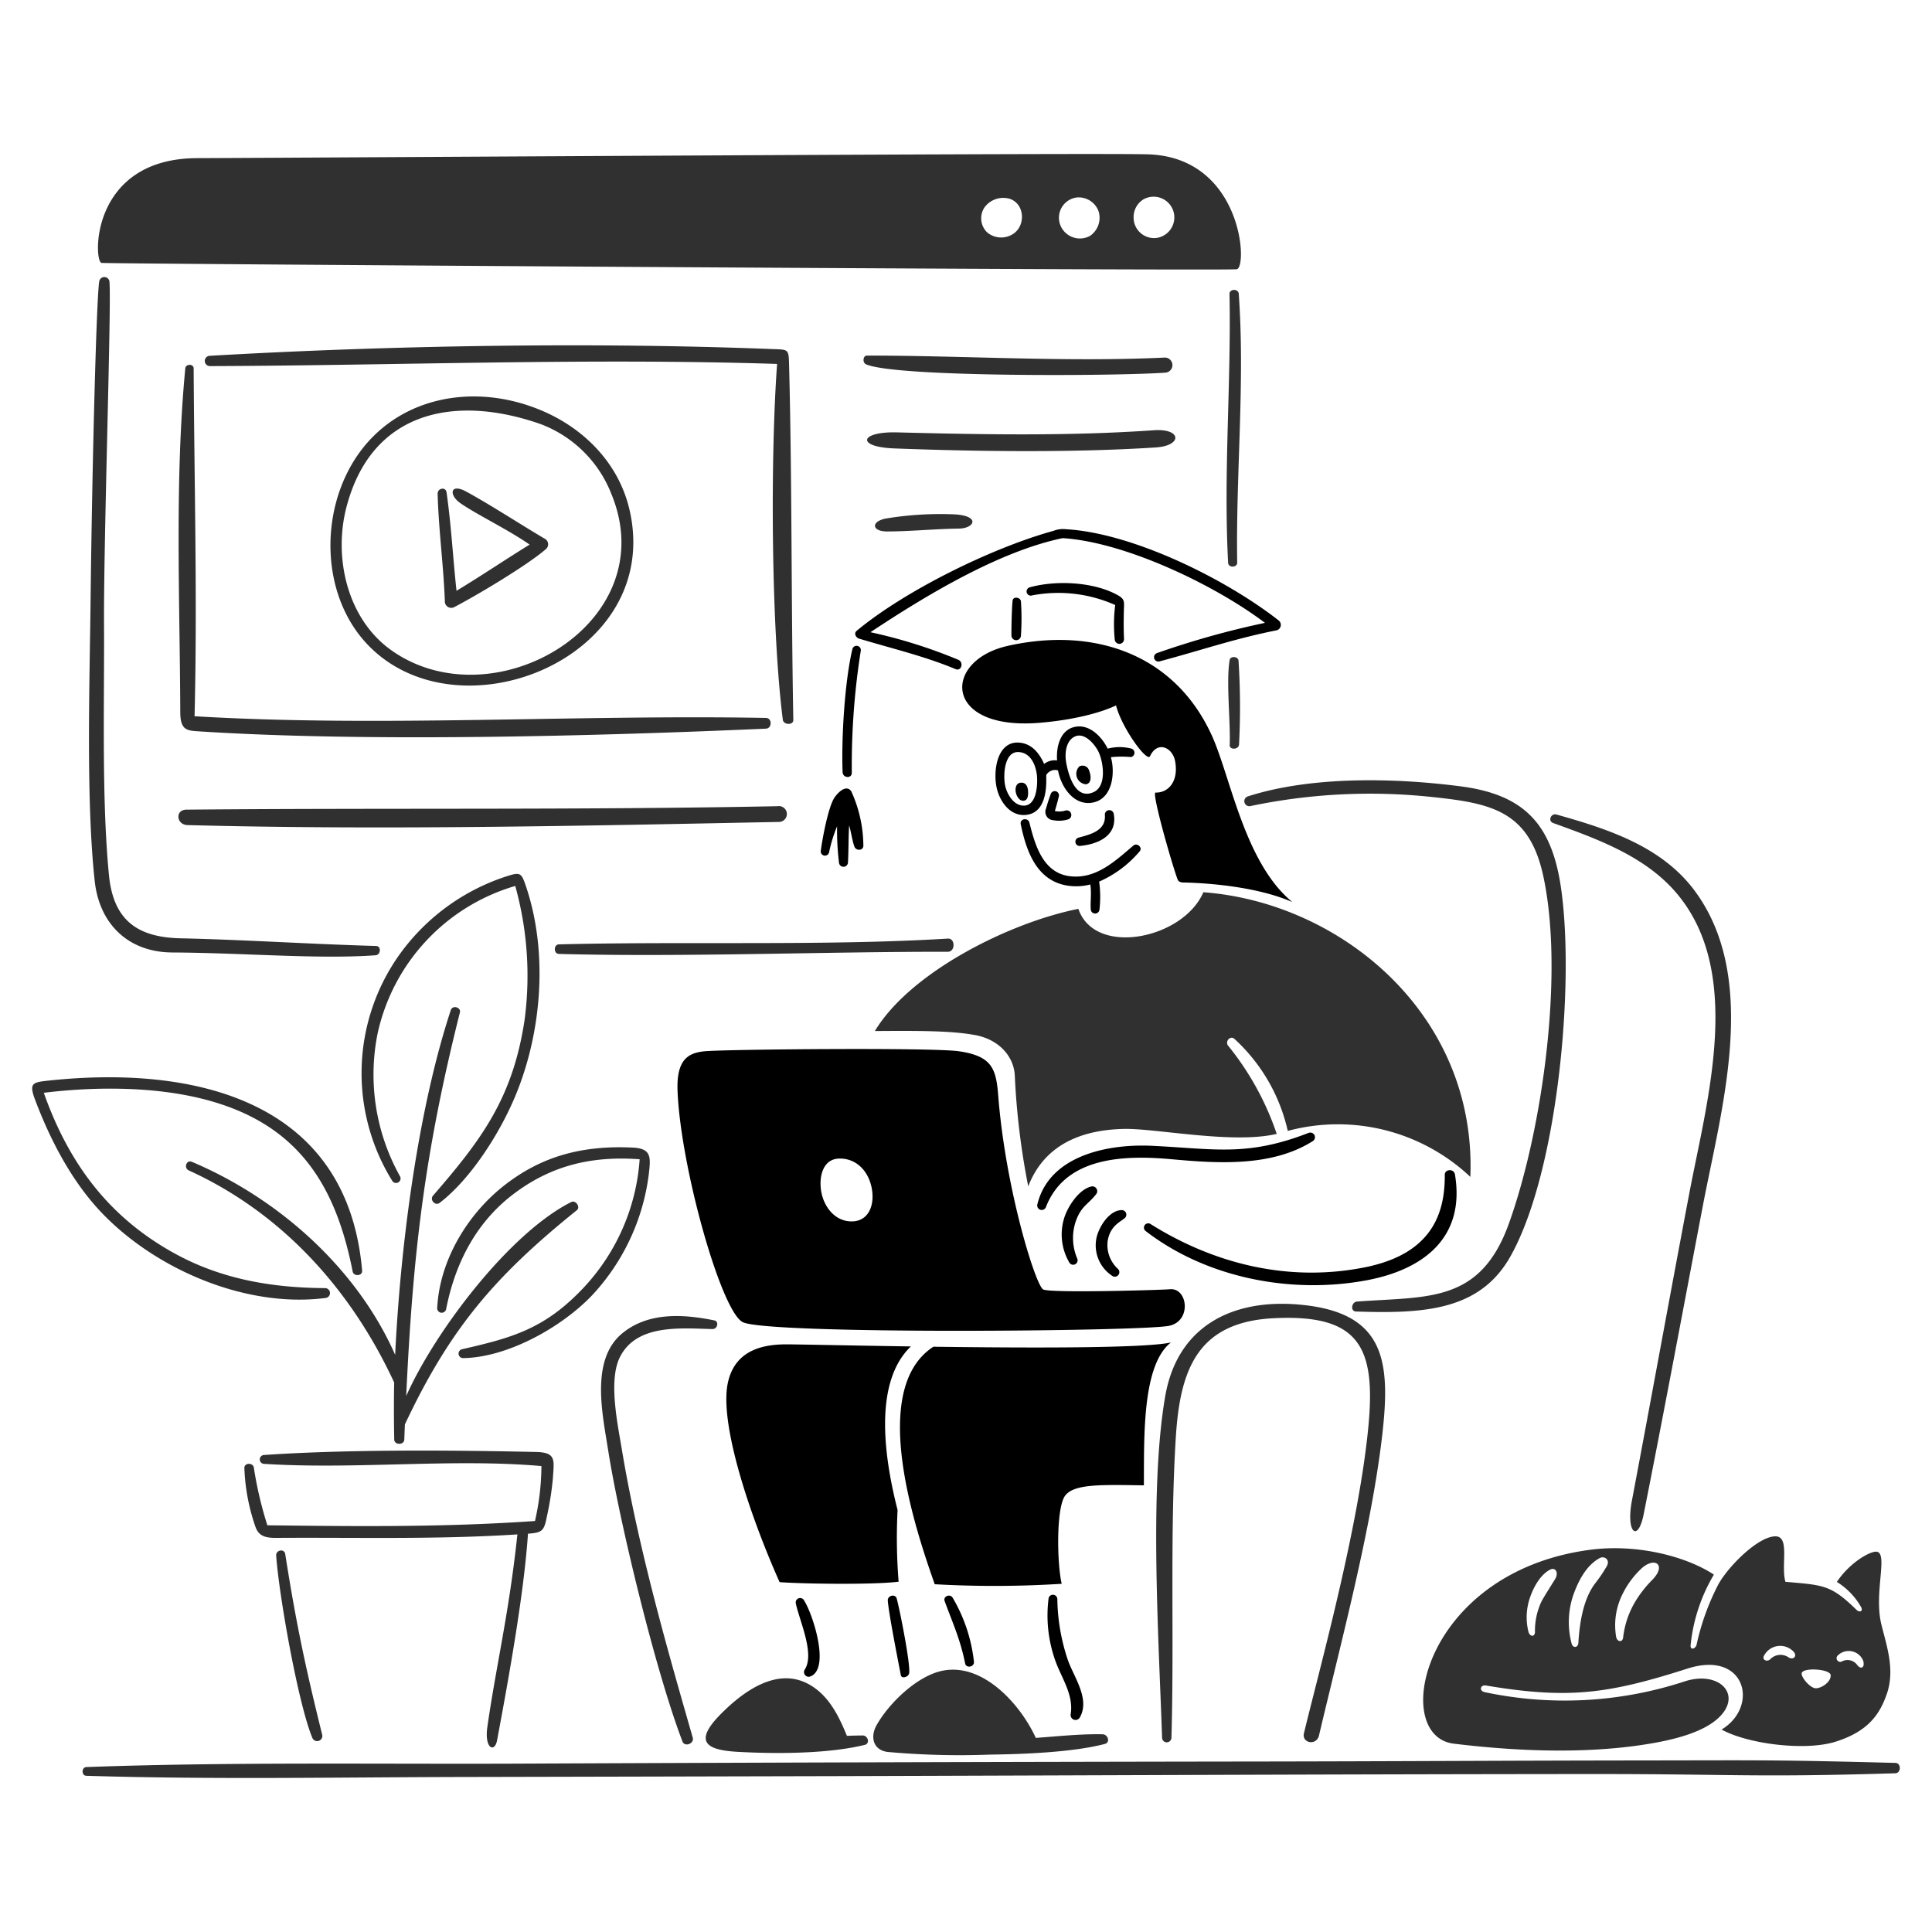 <svg xmlns="http://www.w3.org/2000/svg" viewBox="0 0 300 300"><defs><style>.a{fill:#303030;}.b{fill-rule:evenodd;}</style></defs><path class="a" d="M28.95,125.721c30.626-.28,61.131.073,91.79-.535a1.232,1.232,0,1,1,.169,2.445c-30.314.6-61.495,1.291-91.793.488C27.37,128.073,27.154,125.738,28.95,125.721ZM97.783,79.3c5.107,22.745-26.2,35.444-40.448,21.056C50.8,93.752,49.775,83,53.33,74.687c5.309-12.415,19.016-15.979,30.912-10.88C90.726,66.586,96.139,71.975,97.783,79.3Zm-2.835-2.56a18.98,18.98,0,0,0-11.01-10.892c-13.354-4.677-26.284-2-30.149,12.929-2.041,7.881.157,17.426,7.079,22.268C76.772,112.17,103.16,96.723,94.948,76.741ZM30.071,57.217c0-.759-1.233-.741-1.3-.01-1.663,17.491-.84,35.816-.778,53.4.01,2.636.931,2.829,2.581,2.937,26.214,1.726,62.208.759,88.37-.4.945-.042.972-1.648,0-1.665-29.228-.547-59.975,1.462-88.735-.263C30.659,93.58,30.164,74.96,30.071,57.217Zm91.487,54.563c.1.779,1.644.884,1.628.012-.342-18.369-.184-36.875-.659-55.187-.066-2.518-.109-2.3-2.841-2.411-28-1.09-59.234-.552-87.122,1.054a.8.8,0,0,0,.074,1.6c29.25-.1,58.814-1.282,88.03-.336C119.6,71.063,119.743,97.514,121.558,111.78ZM84.552,83.631c-3.437-2.016-8.265-5.171-12.116-7.276-2.571-1.408-2.771.519-.931,1.792,2.594,1.794,7.41,4.095,10.734,6.418-3.814,2.351-7.47,4.829-11.352,7.172-.556-5.116-.813-10.152-1.546-15.282-.131-.92-1.409-.651-1.385.222.155,5.681.934,11.262,1.128,16.867a1,1,0,0,0,1.395.756c3.342-1.727,11.349-6.477,14.313-9.055A.982.982,0,0,0,84.552,83.631Zm94.9-14.15c4.185-.269,4.04-2.974-.272-2.673-13.188.921-26.686.67-39.9.331-5.814-.149-6.392,2.266-.423,2.492C151.756,70.121,166.607,70.305,179.448,69.481Zm12.944,46.14a111.335,111.335,0,0,0-.08-13.05c-.061-.66-1.266-.751-1.379-.079-.565,3.38.15,9.53.012,13.2C190.915,116.484,192.342,116.415,192.392,115.621ZM30.626,24.556c16.711-.049,141.219-.853,147.806-.586,14.488.588,15.346,17.565,13.609,17.836-1.852.289-174.443-.834-176.264-.98C14.511,40.724,13.915,24.605,30.626,24.556Zm145.4,9.2a3.182,3.182,0,0,0,3.592,3.188,3.219,3.219,0,1,0-2.084-5.977A3.235,3.235,0,0,0,176.026,33.752ZM165.2,35.879a3.259,3.259,0,0,0,4.054.751,3.4,3.4,0,0,0,1.328-3.837,3.29,3.29,0,0,0-3.482-2.117A3.174,3.174,0,0,0,165.2,35.879Zm-11.924.2a3.392,3.392,0,0,0,3.879.344c2.125-1.174,2.075-4.715-.351-5.549a3.606,3.606,0,0,0-3.909,1.3A3.051,3.051,0,0,0,153.274,36.076Zm37.64,9.573c.278,13.878-.953,27.763-.214,41.74.043.819,1.422.762,1.409-.032-.223-13.763,1.228-28.009.242-41.74C192.292,44.792,190.9,44.836,190.914,45.649ZM180.9,55.523c-15.556.727-30.8-.307-46.291-.309-.61,0-.723,1.1-.13,1.359,4.762,2.056,39.437,1.822,46.487,1.291A1.172,1.172,0,0,0,180.9,55.523ZM26.768,147.9c11.093.058,22.725,1.077,31.56.432.8-.059.911-1.417.07-1.441-10.459-.3-20.472-.972-30.368-1.191-6.7-.149-10.427-2.812-11.111-9.805-1.153-11.806-.7-26.8-.766-38.832C16.077,83.873,17.312,47.48,17,43.791a.8.8,0,0,0-1.58-.147c-.439,2.184-1.117,28.841-1.353,49.467-.15,13.068-.729,31.12.641,43.7C15.432,143.483,19.92,147.867,26.768,147.9Zm120.416-2.158c-18.982,1.17-40.817.4-60.4.9-.841.021-.844,1.461.01,1.484,19.392.517,41.055-.358,60.4-.337C148.358,147.789,148.359,145.673,147.184,145.745Zm-9.776-65.2c-2.242.531-1.947,1.982.316,1.983,3.584,0,7.455-.4,11.168-.445,2.375-.028,3.39-1.9-.478-2.2A51.654,51.654,0,0,0,137.408,80.541Zm60.841,95.528a44.214,44.214,0,0,0-7.562-13.715c-.475-.631.322-1.6.978-1.054a27.559,27.559,0,0,1,8.3,14.306,30,30,0,0,1,28.352,7.14c.98-25.385-20.288-42.635-41.458-44.2-3.122,7.251-16.848,10.093-19.41,2.579-10.683,2.123-26.077,9.8-31.6,18.972,6.992-.045,11.852-.056,15.583.63,3.56.655,5.957,3.182,6.141,6.207a115.719,115.719,0,0,0,2.091,17.281c2.712-7.022,9.115-8.786,14.833-8.917C179.452,175.184,191.46,177.687,198.249,176.069Zm-4.065-50.906a90.506,90.506,0,0,1,28.243-1.4c9.213.966,15.044,2.188,17.22,12.3,3.247,15.091-.133,39.365-5.333,53.893-4.475,12.5-12.674,11.32-23.613,12.151-.84.064-1.065,1.513-.142,1.543,10.408.34,19.2-.073,23.972-8.543,7.358-13.061,10.025-42.249,7.867-57.2-1.414-9.79-5.571-14.5-15.556-15.8-10.237-1.334-23.242-1.624-33.11,1.566A.779.779,0,0,0,194.184,125.163Zm46.991,2.635c6.694,2.42,13.937,5.019,18.8,10.481,10.956,12.3,5.1,32.5,2.368,46.869-3.033,15.959-5.927,31.944-8.946,47.9-.944,4.99.945,6.542,1.832,2.081,3.167-15.924,6.142-31.925,9.185-47.876,2.888-15.141,8.817-35.272-1.237-48.9-5.125-6.945-13.532-9.637-21.487-11.876C240.838,126.244,240.3,127.482,241.175,127.8Zm-38.7,141.331c-.375,1.554,1.954,1.993,2.34.352,3.456-14.678,8.15-32.132,9.822-46.686,1.325-11.534.38-18.965-12.664-20.2-10.47-1-19.134,3.212-21.04,14.22-2.491,14.388-1,37.637-.486,52.994a.727.727,0,0,0,1.454.016c.444-15.361-.256-31.167.663-46.383.629-10.423,3.127-18.14,15.187-18.75,13.254-.669,15.9,4.385,14.739,16.732C211.014,237.087,204.917,259.036,202.478,269.129Zm64.264-22.951c1.423-2.735,6.182-7.6,8.948-7.617,2.3-.011.823,4.511,1.553,7.061,5.942.522,7.038.452,11.022,4.338.509.5,1.122.236.686-.49a10.975,10.975,0,0,0-3.723-3.83c2.025-3.047,5.229-4.823,6.188-4.691,1.812.249-.455,6.37.71,11.223.787,3.279,2.2,7.086.837,10.931-1.059,2.99-2.763,5.712-7.915,7.34-4.73,1.5-13.683.357-17.717-1.88,5.891-3.574,3.75-12.358-5.282-9.471-12.246,3.914-18.413,4.8-31.3,2.634-.909-.152-1.122.854-.176,1.034a59.74,59.74,0,0,0,31.1-1.7c4.889-1.543,8.334,1.521,5.992,4.773-2.375,3.3-8.728,4.516-12.581,5.1-11.64,1.77-23.966.469-29.332-.177-9.977-1.2-4.874-26.632,21.113-30.1,7.444-.994,15.089,1.086,19.269,3.849a26.655,26.655,0,0,0-3.618,11c-.054.755.774.578.942-.162A37.619,37.619,0,0,1,266.742,246.178Zm-26.074-2.43c-1.514.8-2.576,2.785-3.1,4.355a9.319,9.319,0,0,0-.235,5.253c.2.81,1.019.889,1.018.036a10.649,10.649,0,0,1,.991-4.668c.251-.537,1.608-2.66,2.148-3.544C242.054,244.26,241.576,243.272,240.668,243.748Zm7.722-1.8c-2.145,1.159-3.4,3.724-4.157,5.943a13.047,13.047,0,0,0-.2,7.286c.176.772,1.006.715,1.056-.05.182-2.8.652-6.762,2.683-9.357a22.83,22.83,0,0,0,1.721-2.551C250.074,242.22,249.147,241.534,248.39,241.943Zm6.557,1.552a13.758,13.758,0,0,0-3.057,4.149,10.8,10.8,0,0,0-.932,6.528c.153.789,1,.925,1.09.059a13.87,13.87,0,0,1,2.2-6.054,18.187,18.187,0,0,1,2.323-2.867C258.8,243.044,257.023,241.665,254.947,243.5Zm31,14.525a1.855,1.855,0,0,1,2.421.482c.621.855,1.282.373.929-.684a2.426,2.426,0,0,0-3.947-.742A.571.571,0,0,0,285.946,258.02Zm-6.187,1.917c.1.741,1.417,2.25,2.25,2.21.98-.047,2.354-1.073,2.258-2.053S279.614,258.851,279.759,259.937Zm-4.886-2.284a2.208,2.208,0,0,1,2.757-.368c.815.607,1.545-.149.849-.851a2.839,2.839,0,0,0-4.537.611C273.508,257.753,274.4,258.111,274.873,257.653ZM100.722,182.508c.335-2.793.5-4.166-2.476-4.311-8.556-.415-14.638,1.745-19.889,5.832-5.74,4.467-10.065,11.621-10.463,18.988a.7.7,0,0,0,1.387.241c1.349-6.92,4.527-13.247,10.191-17.644,6.015-4.67,12.443-6.148,19.854-5.605A32.421,32.421,0,0,1,90.7,199.87c-6.009,6.408-11,7.834-18.984,9.642a.7.7,0,0,0,.177,1.374c6.943-.087,15.336-4.811,20.05-9.756A33.67,33.67,0,0,0,100.722,182.508Zm60.118,87.353c-2.339-5.13-8.152-11.71-14.482-10.432-3.95.8-8.31,5.024-10.243,8.454-1.015,1.8-.558,3.872,1.723,4.159a124.532,124.532,0,0,0,15.9.412c5.159-.061,12.92-.361,17.819-1.656.916-.241.462-1.49-.341-1.5C167.772,269.227,164.3,269.613,160.84,269.861Zm-46.294,2.163c5.96.337,14.087.312,19.733-1.08.876-.215.485-1.46-.313-1.46-.82,0-1.639.028-2.457.057-1.283-3.139-2.847-6.332-5.945-8.026-4.982-2.722-10.243,1.208-13.666,4.67C107.473,270.661,109.981,271.766,114.546,272.024Zm-64.04-70.469a.77.77,0,0,0-.019-1.539c-8.053-.039-15.827-1.325-22.991-5.177C16.983,189.185,10.7,180.7,6.8,169.689c6.461-.8,16.864-1.3,25.955,1.29,13.761,3.915,19.411,13.292,22.007,26.462.159.808,1.541.713,1.468-.142-2.287-26.461-26.04-31.933-48.73-29.5-2.507.269-3.024.41-2.028,3.041,2.4,6.343,5.745,12.707,10.359,17.521C24.25,197.145,38.221,203.128,50.506,201.555Zm243.815,72.187c-19.521-.5-20.443-.4-39.967-.38s-39.062.139-58.592.165q-58.291.076-116.584.335c-21.792.072-44.032-.263-65.768.527-.768.028-.783,1.332-.011,1.356,19.509.6,39.075.225,58.589.184q29.3-.062,58.591-.134c38.861-.111,77.723-.3,116.584-.322,21.912-.013,25.241.555,47.145-.121C295.221,275.324,295.236,273.766,294.321,273.742Zm-217.137-3.5c1.767-9.424,4.173-22.706,4.8-32.088,2.239-.172,2.5-.413,2.954-2.761a46.276,46.276,0,0,0,.913-5.842c.173-2.8.578-4.02-2.621-4.09-13.177-.288-29.217-.413-42.24.469a.69.69,0,0,0,.041,1.379c14.193.9,29.324-.87,43.042.341a39.243,39.243,0,0,1-1,8.532c-14.092.976-27.474.837-41.557.664a58.97,58.97,0,0,1-2.1-8.961c-.136-.8-1.492-.776-1.471.079a31.108,31.108,0,0,0,1.706,9.074c.511,1.531,1.633,1.774,3.267,1.763,12.659-.085,24.707.274,37.422-.538-1.313,12.371-3.33,20.508-4.67,29.947C75.205,271.541,76.816,272.211,77.184,270.247Zm33.475-63.87c.743.017,1.044-1.182.248-1.344-4.786-.975-10.187-1.312-14.226,1.965-5.044,4.093-3.142,12.492-2.245,18.212,1.688,10.774,7.276,34.05,11.535,45.208.353.925,1.862.324,1.6-.586C104.188,258,99.2,241.012,96.549,225c-.652-3.927-2.083-10.617-.311-14.223C98.829,205.509,105.823,206.269,110.659,206.377ZM42.883,241.551c.419,6.059,3.423,23.111,5.647,28.373a.809.809,0,0,0,1.521-.463c-2.3-9.331-3.907-16.3-5.76-28.151C44.152,240.418,42.822,240.679,42.883,241.551Zm18.04-58.164a.7.7,0,0,0,1.208-.7,32.359,32.359,0,0,1-3.479-22.293A30.7,30.7,0,0,1,80.008,137.57a52.017,52.017,0,0,1,1.437,20.889c-1.843,12.053-6.625,18.454-14.206,27.2-.562.649.347,1.65,1.04,1.115C73.173,183,77.633,175.9,80.005,170.219c4.152-9.941,5.144-22.418,1.621-32.728-.661-1.934-.862-2.078-2.766-1.481a32.963,32.963,0,0,0-16.786,12.155A31.737,31.737,0,0,0,60.923,183.387Zm.293,40.136c.017.887,1.531.9,1.563.006q.042-1.174.092-2.349c7.01-14.886,13.965-23.007,26.7-33.259.6-.484-.167-1.621-.868-1.269-9.624,4.831-21.192,20.143-25.627,30.119,1.02-21.894,2.816-37.635,8.34-59.561.2-.8-1.148-1.176-1.411-.376C64.82,172.57,62.155,193.8,61.36,210.379c-5.962-13.493-18.132-24.29-31.566-29.972-.847-.358-1.3.957-.485,1.331,14.564,6.643,25.246,18.58,31.9,32.939C61.148,217.622,61.159,220.565,61.216,223.523Z"/><path class="b" d="M170.256,185.371c-1.3,1.692-2.383,1.883-3.218,4.295a8.115,8.115,0,0,0,.231,5.752.69.69,0,0,1-1.238.608,8.629,8.629,0,0,1-.78-6.907c.556-1.788,2.308-4.484,4.251-4.89A.746.746,0,0,1,170.256,185.371Zm4.481,3.694a.713.713,0,0,0-.46-1.157c-2.038-.074-3.741,2.718-4.048,4.484a5.656,5.656,0,0,0,2.445,5.7.7.7,0,0,0,.873-1.1,5.031,5.031,0,0,1-1.542-4.347C172.424,190.246,174.081,189.709,174.737,189.065Zm51.184-6.716c-.155-.919-1.581-.814-1.576.065.039,6.034-2,12.311-12.476,14.387-11.69,2.317-23.222-.474-33.2-6.725a.664.664,0,0,0-.779,1.075c9.486,7.312,22.627,9.837,34.32,7.651C220.945,197.169,227.582,192.238,225.921,182.349ZM181.66,200.194c-1.228.116-18.491.621-19.668.033s-5.857-15.6-6.991-30.125c-.326-4.181-.98-6.109-6.076-6.86-4.129-.609-36.654-.3-39.545,0-2.486.262-4.374,1.237-4.168,6.211.489,11.822,6.73,34.034,10.095,35.837,3.659,1.96,61.87,1.457,66.206.586,3.577-.718,2.924-5.943.147-5.682ZM135.3,184.214c-.637-2.746-2.648-4.4-5.047-4.31-2.695.1-3.186,3.283-2.647,5.537.546,2.285,2.288,4.311,4.8,4.215C134.958,189.558,135.938,186.96,135.3,184.214Zm3.945,64.019c-.214-.8-1.446-.485-1.39.3.136,1.908,1.433,8.5,2.024,11.58.12.62,1.186.294,1.29-.275C141.416,258.5,139.732,250.038,139.246,248.233Zm8.666-.164c-.4-.628-1.5-.19-1.225.554,1.232,3.368,2.424,5.9,3.181,9.68.154.773,1.4.579,1.371-.232A24.892,24.892,0,0,0,147.912,248.069Zm17.971,9.888a30.819,30.819,0,0,1-1.7-9.7.688.688,0,0,0-1.354-.095,20.934,20.934,0,0,0,.856,9.159c.948,3.042,3.074,5.619,2.572,8.86a.763.763,0,0,0,1.42.5C169.266,263.875,166.852,260.545,165.883,257.957Zm-41.044-9.471a.687.687,0,0,0-1.264.5c.573,2.694,2.993,7.863,1.371,10.289a.728.728,0,0,0,.788,1.077C129.059,259.274,126.172,250.515,124.839,248.486Zm14.536-14.013c-1.856-7.292-4-19.594,2.066-25.4-9.479-.141-17.379-.32-19.337-.322-3.594,0-7.985.853-9.084,5.982-1.347,6.287,3.4,20.55,8.037,30.939,3.267.261,14.436.441,18.482-.066A85.073,85.073,0,0,1,139.375,234.473Zm5.565-25.354c-10.132,6.584-2.833,28.244.205,36.88a165.168,165.168,0,0,0,19.717-.069c-.746-3.2-.877-11.892.56-13.721s5.755-1.654,12.2-1.568c.047-7.449-.308-18.658,4.2-22.186C177.807,209.365,160.111,209.319,144.94,209.119Zm58.251-33.2c-9.612,3.735-14.645,2.454-24.379,2-6.693-.312-15.915,1.451-17.743,9.148a.7.7,0,0,0,1.331.4c3.046-7.941,12.348-8.109,19.5-7.464s15.568,1.23,21.951-2.815A.716.716,0,0,0,203.191,175.922Zm-2.525-35.858c-7.475-6.128-9.6-19.617-12.567-26.014-5.891-12.725-18.535-16.694-31.612-13.756-10.192,2.29-10.052,13.2,4.958,11.943,8.008-.671,11.823-2.684,11.851-2.7.9,3.511,4.819,8.882,5.281,7.889,1.131-2.434,3.519-1.406,3.908.833.564,3.248-1.209,4.884-3.051,4.812-.658-.025,2.615,11.373,3.431,13.5.213.557.925.463,1.438.479,4.129.124,11.217.774,16.363,3.019Zm-2.092-43.7c-8.178-6.41-22.586-13.571-33.012-14.18a4.067,4.067,0,0,0-2.012.26c-9.5,2.62-22.993,9.245-30.539,15.522-.464.386-.1,1.055.38,1.2,5.214,1.571,10.206,2.735,14.994,4.739.914.382,1.3-1.074.427-1.449a78.93,78.93,0,0,0-13.647-4.284c8.482-5.626,19.889-12.54,29.84-14.607,9.717.607,23.632,7.271,31.42,13.155a134.1,134.1,0,0,0-16.782,4.7.674.674,0,0,0,.41,1.283c6.445-1.717,11.679-3.54,18.228-4.835a.873.873,0,0,0,.293-1.5Zm-66.368,26.56a20.6,20.6,0,0,1,1.858,8.468c-.082.75-1.154.717-1.384.09-.363-.987-.5-2.244-.825-3.313-.119,1.911-.074,3.817-.179,5.723a.7.7,0,0,1-1.395.088,42.587,42.587,0,0,1-.3-5.669,22.4,22.4,0,0,0-1.246,4.066.655.655,0,0,1-1.281-.267c.222-1.757,1.08-6.378,1.98-8.017.429-.783,1.955-2.49,2.776-1.169Zm.17-22.2a.671.671,0,0,1,1.3.246A114.02,114.02,0,0,0,132.268,120c0,.938-1.393.82-1.428-.083-.207-5.2.322-14.182,1.536-19.19Zm26.152-7.388c-.134-.621-1.21-.753-1.291-.067-.121,1.031-.2,4.4-.179,5.393a.737.737,0,0,0,1.471.079,39.944,39.944,0,0,0,0-5.405Zm14.983-.945c-3.778-2.08-9.642-2.3-13.609-1.186a.654.654,0,1,0,.393,1.245,21.684,21.684,0,0,1,12.875,1.5,23.894,23.894,0,0,0-.074,5.328.722.722,0,0,0,1.444-.042c-.072-1.506-.061-2.894-.026-4.4.032-1.375.218-1.773-1-2.446Zm-2.832,44.505a17.294,17.294,0,0,0,6.291-4.7c.508-.577-.405-1.382-.972-.9-2.813,2.386-5.757,5.208-9.762,4.779-4.266-.457-5.5-4.8-6.39-8.331-.211-.842-1.523-.627-1.344.242.854,4.145,2.439,8.737,7.194,9.525a8.806,8.806,0,0,0,3.61-.168c.216,1.405-.032,2.763.079,3.957a.678.678,0,0,0,1.34-.041,17.755,17.755,0,0,0-.046-4.362Zm2.251-10.588a.7.7,0,0,0-1.372.163c.252,2.5-2.182,3.087-4.075,3.6a.657.657,0,0,0,.322,1.274c2.381-.226,5.833-1.411,5.125-5.033Zm-7.571-.42a3.247,3.247,0,0,1-1.558.052c.216-.752.439-1.5.615-2.263a.657.657,0,0,0-1.255-.387c-.258.7-.521,1.493-.716,2.221a1.3,1.3,0,0,0,1.1,1.851,4.8,4.8,0,0,0,2.325-.129.719.719,0,1,0-.507-1.345Zm-5.723-3.086c-.037-.574-.276-1.218-.939-1.264-.866-.059-1.087.737-.974,1.431.094.575.527,1.455,1.254,1.369.7-.081.693-1.013.659-1.536Zm9.482-3.141a1.056,1.056,0,0,0-1.524-.643,1.632,1.632,0,0,0,1.061,2.771c.865-.193.795-1.272.463-2.128Zm6.615-3.4A7.259,7.259,0,0,0,172,116.25c-.887-1.81-2.747-3.767-4.944-3.409-2.45.4-3.065,3.144-2.913,5.242a2.607,2.607,0,0,0-2.01.547c-.687-1.548-1.767-2.989-3.534-3.276-3.773-.614-4.47,4.4-3.8,7.126.524,2.116,2.149,4.354,4.6,4.05,3.683-.456,2.967-6.06,3.075-6.2a1.577,1.577,0,0,1,1.817-.7c.467,2.605,2.535,5.673,5.569,4.954,2.917-.692,3.32-4.615,2.638-7.008a15.562,15.562,0,0,1,3.114-.021.672.672,0,0,0,.117-1.288Zm-5.876,6.721c2.111-.99,1.422-4.944.643-6.391-.618-1.145-2.141-2.915-3.624-2.208-1.289.615-1.645,2.481-1.271,4.306.608,2.962,1.889,5.4,4.252,4.293Zm-8.883-2.88c-.274-1.721-1.153-3.276-2.868-3.32-2.184-.056-2.354,3.666-2.026,5.206.293,1.373,1.382,3.231,3.036,3.108C161.124,124.943,161.17,121.331,160.974,120.1Z"/></svg>